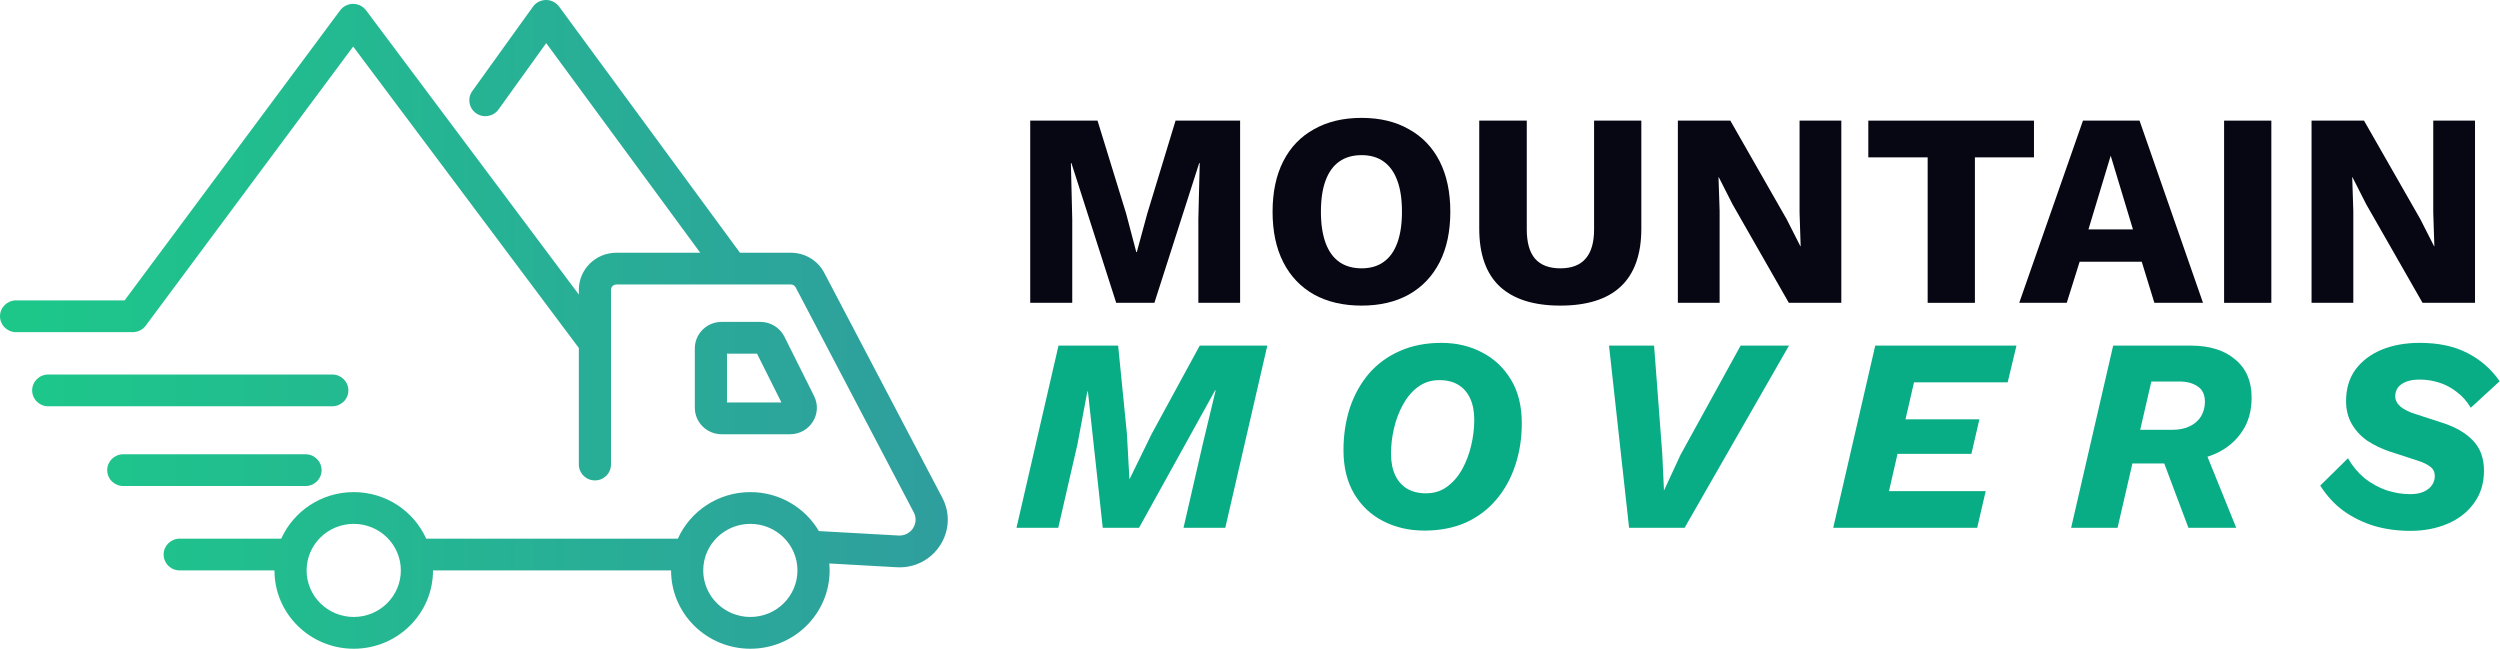 <svg width="158" height="41" viewBox="0 0 158 41" fill="none" xmlns="http://www.w3.org/2000/svg">
<g clip-path="url(#clip0_2_1217)">
<path fill-rule="evenodd" clip-rule="evenodd" d="M34.506 1.36594e-05C34.833 -0.002 35.141 0.152 35.334 0.414L46.766 15.973H49.986C50.871 15.973 51.683 16.46 52.091 17.237L59.554 31.457C60.641 33.528 59.034 35.982 56.675 35.85L52.412 35.611C52.425 35.756 52.432 35.903 52.432 36.051C52.432 38.784 50.189 41 47.422 41C44.655 41 42.412 38.784 42.412 36.051L27.366 36.051C27.366 38.784 25.123 41 22.356 41C19.589 41 17.346 38.784 17.346 36.051L11.357 36.051C10.796 36.051 10.341 35.601 10.341 35.047C10.341 34.492 10.796 34.043 11.357 34.043H17.775C18.555 32.31 20.312 31.101 22.356 31.101C24.399 31.101 26.157 32.31 26.936 34.043H42.841C43.621 32.31 45.379 31.101 47.422 31.101C49.271 31.101 50.886 32.091 51.754 33.564L56.79 33.845C57.576 33.889 58.112 33.071 57.75 32.381L50.286 18.161C50.228 18.05 50.112 17.98 49.986 17.98H38.954C38.767 17.98 38.615 18.13 38.615 18.315V21.649C38.615 21.657 38.615 21.665 38.615 21.672V29.358C38.615 29.912 38.16 30.362 37.599 30.362C37.038 30.362 36.583 29.912 36.583 29.358V21.992L22.32 2.941L9.209 20.582C9.017 20.84 8.713 20.992 8.389 20.992H1.016C0.455 20.992 0 20.543 0 19.988C0 19.434 0.455 18.984 1.016 18.984H7.875L21.497 0.655C21.689 0.398 21.992 0.246 22.315 0.245C22.638 0.245 22.942 0.396 23.134 0.652L36.583 18.616V18.315C36.583 17.021 37.644 15.973 38.954 15.973H44.254L34.52 2.725L31.505 6.92C31.18 7.372 30.546 7.478 30.088 7.157C29.631 6.836 29.523 6.209 29.848 5.757L33.683 0.423C33.872 0.159 34.179 0.002 34.506 1.36594e-05ZM6.775 29.713C6.775 29.159 7.23 28.709 7.791 28.709H19.308C19.869 28.709 20.324 29.159 20.324 29.713C20.324 30.268 19.869 30.717 19.308 30.717H7.791C7.23 30.717 6.775 30.268 6.775 29.713ZM2.032 24.673C2.032 24.119 2.487 23.669 3.049 23.669H21.001C21.562 23.669 22.017 24.119 22.017 24.673C22.017 25.228 21.562 25.677 21.001 25.677H3.049C2.487 25.677 2.032 25.228 2.032 24.673ZM50.399 36.051C50.399 37.675 49.066 38.992 47.422 38.992C45.777 38.992 44.444 37.675 44.444 36.051C44.444 34.426 45.777 33.109 47.422 33.109C49.066 33.109 50.399 34.426 50.399 36.051ZM22.356 38.992C24 38.992 25.333 37.675 25.333 36.051C25.333 34.426 24 33.109 22.356 33.109C20.711 33.109 19.378 34.426 19.378 36.051C19.378 37.675 20.711 38.992 22.356 38.992ZM45.945 25.436V22.351H47.844L49.386 25.436H45.945ZM45.607 20.343C44.671 20.343 43.913 21.093 43.913 22.017V25.771C43.913 26.695 44.671 27.444 45.607 27.444H49.931C51.187 27.444 52.006 26.142 51.45 25.03L49.573 21.276C49.288 20.705 48.699 20.343 48.054 20.343H45.607Z" fill="url(#paint0_linear_2_1217)"/>
<path d="M78.375 7.624V19.139H75.736V13.853L75.823 10.311H75.788L72.958 19.139H70.544L67.714 10.311H67.68L67.766 13.853V19.139H65.11V7.624H69.364L71.169 13.486L71.812 15.929H71.847L72.506 13.504L74.295 7.624H78.375Z" fill="#070713"/>
<path d="M86.052 7.45C87.209 7.45 88.205 7.688 89.038 8.165C89.883 8.63 90.531 9.305 90.983 10.189C91.434 11.073 91.66 12.137 91.66 13.382C91.66 14.626 91.434 15.69 90.983 16.574C90.531 17.458 89.883 18.139 89.038 18.616C88.205 19.081 87.209 19.314 86.052 19.314C84.894 19.314 83.893 19.081 83.048 18.616C82.203 18.139 81.555 17.458 81.104 16.574C80.652 15.69 80.427 14.626 80.427 13.382C80.427 12.137 80.652 11.073 81.104 10.189C81.555 9.305 82.203 8.63 83.048 8.165C83.893 7.688 84.894 7.45 86.052 7.45ZM86.052 9.805C85.496 9.805 85.028 9.939 84.646 10.206C84.264 10.474 83.974 10.875 83.777 11.41C83.581 11.934 83.482 12.591 83.482 13.382C83.482 14.161 83.581 14.818 83.777 15.353C83.974 15.888 84.264 16.29 84.646 16.557C85.028 16.825 85.496 16.958 86.052 16.958C86.608 16.958 87.07 16.825 87.441 16.557C87.823 16.29 88.112 15.888 88.309 15.353C88.506 14.818 88.604 14.161 88.604 13.382C88.604 12.591 88.506 11.934 88.309 11.41C88.112 10.875 87.823 10.474 87.441 10.206C87.07 9.939 86.608 9.805 86.052 9.805Z" fill="#070713"/>
<path d="M103.732 7.624V14.446C103.732 16.074 103.298 17.296 102.43 18.11C101.574 18.912 100.3 19.314 98.61 19.314C96.932 19.314 95.659 18.912 94.79 18.11C93.922 17.296 93.488 16.074 93.488 14.446V7.624H96.492V14.498C96.492 15.324 96.666 15.941 97.013 16.348C97.372 16.755 97.904 16.958 98.61 16.958C99.328 16.958 99.86 16.755 100.208 16.348C100.567 15.941 100.746 15.324 100.746 14.498V7.624H103.732Z" fill="#070713"/>
<path d="M116.371 7.624V19.139H113.055L109.496 12.911L108.628 11.201H108.61L108.68 13.329V19.139H106.041V7.624H109.357L112.916 13.853L113.784 15.562H113.802L113.732 13.434V7.624H116.371Z" fill="#070713"/>
<path d="M128.547 7.624V9.945H124.814V19.139H121.828V9.945H118.077V7.624H128.547Z" fill="#070713"/>
<path d="M139.23 19.139H136.157L135.358 16.54H131.434L130.618 19.139H127.615L131.643 7.624H135.219L139.23 19.139ZM131.99 14.498H134.803L133.396 9.84L131.99 14.498Z" fill="#070713"/>
<path d="M143.549 7.624V19.139H140.563V7.624H143.549Z" fill="#070713"/>
<path d="M156.421 7.624V19.139H153.105L149.545 12.911L148.677 11.201H148.66L148.729 13.329V19.139H146.09V7.624H149.406L152.966 13.853L153.834 15.562H153.851L153.782 13.434V7.624H156.421Z" fill="#070713"/>
<path d="M64.242 33.358L66.898 21.843H70.666L71.222 27.426L71.378 30.27H71.395L72.784 27.426L75.823 21.843H80.094L77.437 33.358H74.798L76.014 28.072L76.83 24.67H76.795L71.986 33.358H69.694L68.756 24.74H68.721L68.096 28.072L66.881 33.358H64.242Z" fill="#08AC85"/>
<path d="M90.013 33.533C89.064 33.533 88.201 33.335 87.426 32.94C86.65 32.544 86.037 31.968 85.586 31.212C85.134 30.445 84.908 29.526 84.908 28.456C84.908 27.502 85.042 26.612 85.308 25.786C85.586 24.96 85.985 24.239 86.506 23.623C87.038 23.006 87.687 22.53 88.451 22.192C89.226 21.843 90.106 21.669 91.09 21.669C92.051 21.669 92.913 21.872 93.677 22.28C94.441 22.675 95.048 23.251 95.5 24.007C95.951 24.751 96.177 25.664 96.177 26.746C96.177 27.7 96.038 28.59 95.76 29.415C95.494 30.23 95.094 30.951 94.562 31.579C94.041 32.195 93.399 32.678 92.635 33.027C91.871 33.364 90.997 33.533 90.013 33.533ZM90.117 31.177C90.638 31.177 91.084 31.038 91.454 30.759C91.836 30.48 92.155 30.113 92.409 29.66C92.664 29.194 92.855 28.688 92.982 28.142C93.11 27.595 93.173 27.06 93.173 26.537C93.173 26.002 93.086 25.548 92.913 25.176C92.739 24.803 92.49 24.518 92.166 24.321C91.842 24.123 91.443 24.024 90.968 24.024C90.459 24.024 90.013 24.164 89.631 24.443C89.249 24.722 88.931 25.094 88.676 25.56C88.422 26.013 88.231 26.513 88.103 27.06C87.976 27.595 87.912 28.13 87.912 28.665C87.912 29.2 87.999 29.654 88.173 30.026C88.346 30.398 88.596 30.683 88.919 30.881C89.255 31.078 89.655 31.177 90.117 31.177Z" fill="#08AC85"/>
<path d="M113.063 21.843L106.465 33.358H102.958L101.69 21.843H104.538L105.059 28.735L105.163 31.003L106.205 28.752L110.007 21.843H113.063Z" fill="#08AC85"/>
<path d="M115.86 33.358L118.516 21.843H127.441L126.885 24.164H120.965L120.426 26.502H125.097L124.593 28.683H119.923L119.385 31.038H125.496L124.958 33.358H115.86Z" fill="#08AC85"/>
<path d="M130.895 33.358L133.552 21.843H138.465C139.646 21.843 140.577 22.134 141.261 22.716C141.955 23.286 142.302 24.088 142.302 25.123C142.302 25.961 142.105 26.67 141.712 27.252C141.33 27.833 140.809 28.287 140.149 28.613C139.49 28.927 138.743 29.101 137.91 29.136L137.25 29.293H134.507L134.993 27.165H137.267C137.719 27.165 138.095 27.089 138.396 26.938C138.708 26.787 138.945 26.577 139.108 26.31C139.27 26.031 139.351 25.728 139.351 25.403C139.351 24.949 139.201 24.623 138.899 24.425C138.598 24.216 138.211 24.111 137.736 24.111H135.965L133.829 33.358H130.895ZM138.309 33.358L136.434 28.369L139.142 27.95L141.33 33.358H138.309Z" fill="#08AC85"/>
<path d="M152.334 33.55C151.524 33.55 150.76 33.446 150.042 33.236C149.325 33.015 148.676 32.695 148.097 32.277C147.53 31.858 147.044 31.329 146.639 30.689L148.392 28.962C148.67 29.45 149.017 29.869 149.434 30.218C149.863 30.555 150.326 30.811 150.823 30.985C151.321 31.148 151.819 31.23 152.316 31.23C152.676 31.23 152.965 31.177 153.184 31.073C153.416 30.968 153.59 30.828 153.705 30.654C153.822 30.48 153.879 30.293 153.879 30.096C153.879 29.84 153.787 29.642 153.601 29.503C153.416 29.351 153.138 29.218 152.768 29.101L151.049 28.543C150.528 28.369 150.054 28.142 149.625 27.863C149.208 27.572 148.879 27.217 148.635 26.798C148.392 26.38 148.271 25.897 148.271 25.35C148.271 24.571 148.468 23.908 148.861 23.361C149.267 22.815 149.816 22.396 150.511 22.105C151.217 21.814 152.021 21.669 152.924 21.669C154.117 21.669 155.124 21.884 155.945 22.314C156.767 22.733 157.444 23.326 157.977 24.094L156.153 25.769C155.91 25.362 155.615 25.03 155.268 24.774C154.933 24.507 154.562 24.309 154.157 24.181C153.752 24.053 153.341 23.989 152.924 23.989C152.577 23.989 152.288 24.036 152.056 24.129C151.825 24.222 151.651 24.35 151.535 24.513C151.431 24.664 151.379 24.844 151.379 25.054C151.379 25.286 151.489 25.501 151.709 25.699C151.94 25.885 152.242 26.036 152.611 26.153L154.33 26.711C155.199 26.99 155.858 27.374 156.31 27.863C156.761 28.339 156.987 28.968 156.987 29.747C156.987 30.538 156.779 31.218 156.362 31.788C155.957 32.358 155.402 32.794 154.695 33.097C153.989 33.399 153.202 33.55 152.334 33.55Z" fill="#08AC85"/>
</g>
<defs>
<linearGradient id="paint0_linear_2_1217" x1="1.906" y1="22.364" x2="59.901" y2="22.364" gradientUnits="userSpaceOnUse">
<stop stop-color="#1DC78A"/>
<stop offset="1" stop-color="#2F9E9E"/>
</linearGradient>
<clipPath id="clip0_2_1217">
<rect width="158" height="41" fill="white"/>
</clipPath>
</defs>
</svg>
